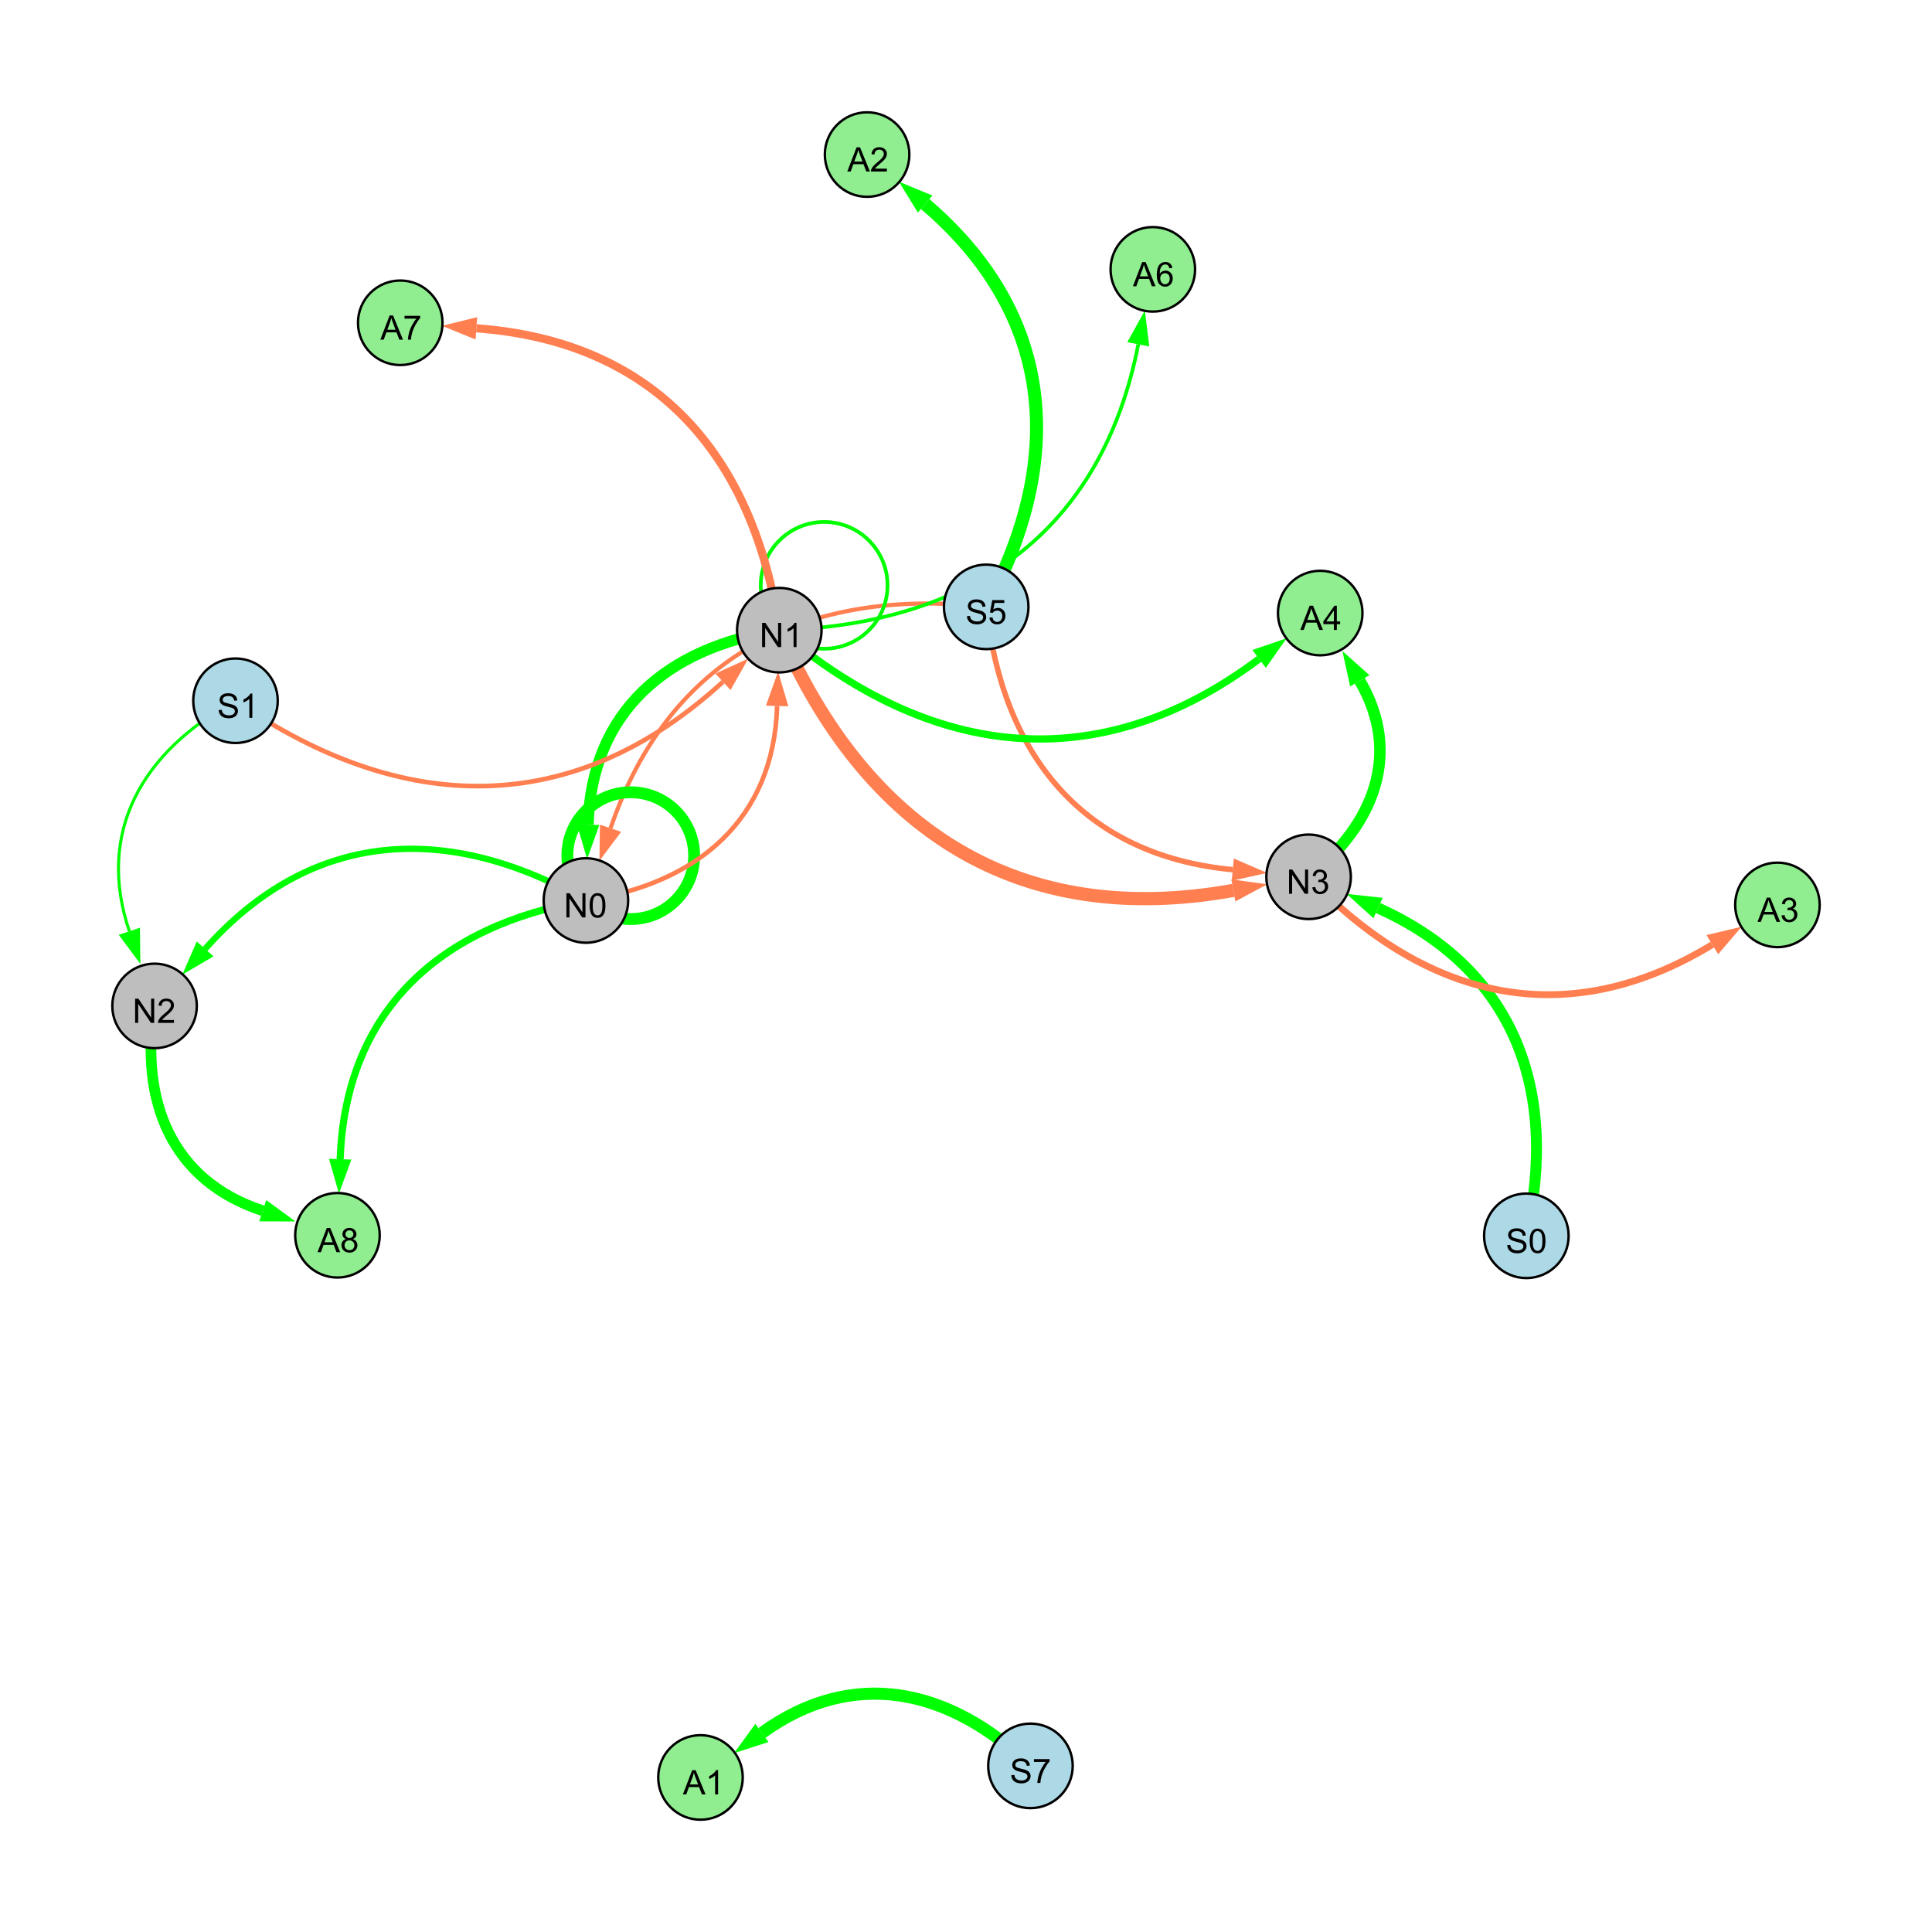 <?xml version="1.0" encoding="UTF-8"?>
<svg xmlns="http://www.w3.org/2000/svg" xmlns:xlink="http://www.w3.org/1999/xlink" width="800" height="800" viewBox="0 0 800 800">
<defs>
<g>
<g id="glyph-0-0">
<path d="M 1.066 0 L 1.066 -10.023 L 2.426 -10.023 L 7.691 -2.152 L 7.691 -10.023 L 8.961 -10.023 L 8.961 0 L 7.602 0 L 2.336 -7.875 L 2.336 0 Z M 1.066 0 "/>
</g>
<g id="glyph-0-1">
<path d="M 5.215 0 L 3.984 0 L 3.984 -7.84 C 3.688 -7.559 3.301 -7.277 2.82 -6.992 C 2.34 -6.711 1.906 -6.5 1.523 -6.359 L 1.523 -7.547 C 2.211 -7.871 2.812 -8.262 3.328 -8.723 C 3.844 -9.184 4.207 -9.629 4.422 -10.062 L 5.215 -10.062 Z M 5.215 0 "/>
</g>
<g id="glyph-0-2">
<path d="M 0.582 -4.941 C 0.582 -6.129 0.703 -7.082 0.945 -7.805 C 1.191 -8.527 1.555 -9.082 2.035 -9.477 C 2.516 -9.867 3.121 -10.062 3.848 -10.062 C 4.387 -10.062 4.859 -9.953 5.266 -9.738 C 5.668 -9.52 6.004 -9.211 6.27 -8.801 C 6.531 -8.395 6.738 -7.898 6.891 -7.312 C 7.039 -6.727 7.117 -5.938 7.117 -4.941 C 7.117 -3.766 6.996 -2.816 6.754 -2.094 C 6.512 -1.371 6.152 -0.816 5.672 -0.422 C 5.191 -0.027 4.582 0.172 3.848 0.172 C 2.883 0.172 2.125 -0.176 1.57 -0.867 C 0.91 -1.703 0.582 -3.059 0.582 -4.941 M 1.844 -4.941 C 1.844 -3.297 2.039 -2.203 2.422 -1.656 C 2.809 -1.113 3.285 -0.84 3.848 -0.84 C 4.414 -0.84 4.891 -1.113 5.273 -1.66 C 5.66 -2.207 5.852 -3.301 5.852 -4.941 C 5.852 -6.594 5.66 -7.688 5.273 -8.23 C 4.891 -8.773 4.41 -9.043 3.836 -9.043 C 3.27 -9.043 2.82 -8.805 2.48 -8.328 C 2.059 -7.715 1.844 -6.586 1.844 -4.941 Z M 1.844 -4.941 "/>
</g>
<g id="glyph-0-3">
<path d="M 0.629 -3.219 L 1.879 -3.328 C 1.938 -2.828 2.078 -2.418 2.293 -2.094 C 2.512 -1.773 2.848 -1.516 3.301 -1.316 C 3.758 -1.117 4.27 -1.02 4.84 -1.02 C 5.344 -1.02 5.793 -1.094 6.18 -1.242 C 6.566 -1.395 6.855 -1.602 7.043 -1.863 C 7.234 -2.125 7.328 -2.41 7.328 -2.719 C 7.328 -3.035 7.238 -3.309 7.055 -3.543 C 6.871 -3.777 6.57 -3.977 6.152 -4.137 C 5.883 -4.242 5.289 -4.402 4.367 -4.625 C 3.449 -4.844 2.805 -5.055 2.434 -5.25 C 1.953 -5.5 1.598 -5.812 1.363 -6.184 C 1.129 -6.555 1.012 -6.969 1.012 -7.43 C 1.012 -7.938 1.156 -8.41 1.441 -8.848 C 1.73 -9.289 2.148 -9.621 2.699 -9.852 C 3.25 -10.078 3.863 -10.191 4.539 -10.191 C 5.281 -10.191 5.938 -10.074 6.504 -9.832 C 7.07 -9.594 7.508 -9.242 7.812 -8.777 C 8.117 -8.312 8.281 -7.785 8.305 -7.199 L 7.035 -7.102 C 6.965 -7.734 6.734 -8.215 6.34 -8.539 C 5.945 -8.863 5.363 -9.023 4.594 -9.023 C 3.793 -9.023 3.207 -8.875 2.84 -8.582 C 2.473 -8.289 2.289 -7.934 2.289 -7.52 C 2.289 -7.16 2.422 -6.863 2.68 -6.633 C 2.934 -6.398 3.602 -6.16 4.68 -5.918 C 5.758 -5.672 6.496 -5.461 6.898 -5.277 C 7.48 -5.008 7.91 -4.668 8.188 -4.254 C 8.469 -3.844 8.605 -3.367 8.605 -2.828 C 8.605 -2.297 8.453 -1.793 8.148 -1.324 C 7.844 -0.852 7.406 -0.484 6.832 -0.223 C 6.262 0.039 5.617 0.172 4.902 0.172 C 3.996 0.172 3.234 0.039 2.621 -0.227 C 2.008 -0.488 1.527 -0.887 1.18 -1.418 C 0.832 -1.949 0.648 -2.551 0.629 -3.219 Z M 0.629 -3.219 "/>
</g>
<g id="glyph-0-4">
<path d="M 0.586 -2.645 L 1.82 -2.809 C 1.961 -2.113 2.199 -1.609 2.539 -1.301 C 2.879 -0.996 3.293 -0.84 3.781 -0.84 C 4.359 -0.84 4.848 -1.043 5.246 -1.441 C 5.645 -1.844 5.844 -2.34 5.844 -2.934 C 5.844 -3.496 5.66 -3.965 5.289 -4.332 C 4.922 -4.699 4.453 -4.883 3.883 -4.883 C 3.648 -4.883 3.359 -4.836 3.016 -4.742 L 3.152 -5.824 C 3.234 -5.816 3.301 -5.812 3.352 -5.812 C 3.875 -5.812 4.344 -5.945 4.766 -6.219 C 5.184 -6.492 5.395 -6.914 5.395 -7.484 C 5.395 -7.938 5.242 -8.309 4.938 -8.605 C 4.629 -8.902 4.234 -9.051 3.754 -9.051 C 3.273 -9.051 2.875 -8.898 2.555 -8.602 C 2.238 -8.297 2.031 -7.848 1.941 -7.246 L 0.711 -7.465 C 0.859 -8.289 1.203 -8.93 1.734 -9.383 C 2.27 -9.836 2.934 -10.062 3.727 -10.062 C 4.273 -10.062 4.777 -9.945 5.234 -9.711 C 5.695 -9.477 6.047 -9.156 6.293 -8.75 C 6.535 -8.344 6.656 -7.914 6.656 -7.457 C 6.656 -7.023 6.543 -6.629 6.309 -6.273 C 6.078 -5.918 5.734 -5.637 5.277 -5.43 C 5.871 -5.289 6.328 -5.008 6.656 -4.578 C 6.984 -4.145 7.148 -3.605 7.148 -2.961 C 7.148 -2.086 6.832 -1.344 6.195 -0.734 C 5.555 -0.125 4.75 0.18 3.773 0.18 C 2.895 0.18 2.164 -0.086 1.582 -0.609 C 1 -1.133 0.672 -1.812 0.586 -2.645 Z M 0.586 -2.645 "/>
</g>
<g id="glyph-0-5">
<path d="M 0.582 -2.625 L 1.875 -2.734 C 1.969 -2.105 2.191 -1.633 2.539 -1.316 C 2.887 -1 3.309 -0.84 3.801 -0.84 C 4.395 -0.84 4.895 -1.062 5.305 -1.512 C 5.715 -1.957 5.922 -2.551 5.922 -3.289 C 5.922 -3.988 5.723 -4.543 5.328 -4.949 C 4.934 -5.355 4.418 -5.559 3.781 -5.559 C 3.383 -5.559 3.027 -5.469 2.707 -5.289 C 2.387 -5.109 2.137 -4.875 1.953 -4.586 L 0.801 -4.738 L 1.77 -9.883 L 6.754 -9.883 L 6.754 -8.711 L 2.754 -8.711 L 2.215 -6.016 C 2.816 -6.434 3.449 -6.645 4.109 -6.645 C 4.984 -6.645 5.723 -6.34 6.324 -5.734 C 6.926 -5.129 7.227 -4.352 7.227 -3.398 C 7.227 -2.492 6.961 -1.707 6.434 -1.047 C 5.789 -0.234 4.914 0.172 3.801 0.172 C 2.891 0.172 2.145 -0.086 1.57 -0.594 C 0.992 -1.105 0.664 -1.781 0.582 -2.625 Z M 0.582 -2.625 "/>
</g>
<g id="glyph-0-6">
<path d="M 7.047 -1.184 L 7.047 0 L 0.422 0 C 0.414 -0.297 0.461 -0.582 0.566 -0.855 C 0.734 -1.305 1.008 -1.75 1.379 -2.188 C 1.75 -2.625 2.285 -3.133 2.988 -3.703 C 4.078 -4.598 4.812 -5.305 5.195 -5.828 C 5.578 -6.348 5.77 -6.844 5.77 -7.309 C 5.77 -7.797 5.594 -8.207 5.246 -8.543 C 4.898 -8.875 4.445 -9.043 3.883 -9.043 C 3.289 -9.043 2.816 -8.867 2.461 -8.512 C 2.105 -8.156 1.926 -7.664 1.922 -7.035 L 0.656 -7.164 C 0.742 -8.109 1.07 -8.828 1.633 -9.32 C 2.199 -9.816 2.957 -10.062 3.91 -10.062 C 4.871 -10.062 5.633 -9.797 6.195 -9.262 C 6.754 -8.73 7.035 -8.07 7.035 -7.281 C 7.035 -6.879 6.953 -6.484 6.789 -6.098 C 6.625 -5.711 6.352 -5.301 5.973 -4.875 C 5.59 -4.445 4.957 -3.859 4.074 -3.109 C 3.336 -2.492 2.863 -2.07 2.652 -1.848 C 2.441 -1.629 2.27 -1.406 2.133 -1.184 Z M 7.047 -1.184 "/>
</g>
<g id="glyph-0-7">
<path d="M -0.02 0 L 3.828 -10.023 L 5.258 -10.023 L 9.359 0 L 7.848 0 L 6.68 -3.035 L 2.488 -3.035 L 1.387 0 L -0.02 0 M 2.871 -4.117 L 6.27 -4.117 L 5.223 -6.891 C 4.902 -7.734 4.668 -8.426 4.512 -8.969 C 4.383 -8.328 4.203 -7.688 3.973 -7.055 Z M 2.871 -4.117 "/>
</g>
<g id="glyph-0-8">
<path d="M 0.664 -8.711 L 0.664 -9.891 L 7.148 -9.891 L 7.148 -8.934 C 6.512 -8.254 5.879 -7.352 5.254 -6.227 C 4.625 -5.102 4.141 -3.945 3.801 -2.754 C 3.555 -1.918 3.398 -0.996 3.328 0 L 2.062 0 C 2.078 -0.789 2.234 -1.742 2.531 -2.859 C 2.824 -3.973 3.25 -5.051 3.805 -6.086 C 4.359 -7.125 4.945 -8 5.57 -8.711 Z M 0.664 -8.711 "/>
</g>
<g id="glyph-0-9">
<path d="M 4.523 0 L 4.523 -2.398 L 0.18 -2.398 L 0.18 -3.527 L 4.75 -10.023 L 5.758 -10.023 L 5.758 -3.527 L 7.109 -3.527 L 7.109 -2.398 L 5.758 -2.398 L 5.758 0 L 4.523 0 M 4.523 -3.527 L 4.523 -8.047 L 1.387 -3.527 Z M 4.523 -3.527 "/>
</g>
<g id="glyph-0-10">
<path d="M 6.965 -7.566 L 5.742 -7.473 C 5.633 -7.953 5.477 -8.305 5.277 -8.523 C 4.945 -8.875 4.535 -9.051 4.047 -9.051 C 3.656 -9.051 3.312 -8.941 3.016 -8.723 C 2.629 -8.441 2.32 -8.027 2.098 -7.484 C 1.875 -6.941 1.758 -6.172 1.75 -5.168 C 2.047 -5.617 2.41 -5.953 2.836 -6.172 C 3.266 -6.391 3.715 -6.5 4.184 -6.5 C 5.004 -6.5 5.703 -6.199 6.277 -5.594 C 6.855 -4.992 7.145 -4.211 7.145 -3.254 C 7.145 -2.625 7.008 -2.039 6.738 -1.5 C 6.465 -0.961 6.094 -0.547 5.617 -0.258 C 5.145 0.027 4.609 0.172 4.008 0.172 C 2.98 0.172 2.145 -0.207 1.496 -0.961 C 0.852 -1.715 0.527 -2.957 0.527 -4.688 C 0.527 -6.625 0.883 -8.035 1.602 -8.914 C 2.223 -9.68 3.066 -10.062 4.121 -10.062 C 4.91 -10.062 5.555 -9.84 6.059 -9.398 C 6.562 -8.957 6.867 -8.348 6.965 -7.566 M 1.941 -3.246 C 1.941 -2.824 2.031 -2.418 2.211 -2.031 C 2.391 -1.645 2.645 -1.348 2.969 -1.145 C 3.289 -0.941 3.629 -0.84 3.984 -0.84 C 4.504 -0.84 4.953 -1.051 5.324 -1.469 C 5.699 -1.891 5.887 -2.457 5.887 -3.18 C 5.887 -3.871 5.699 -4.418 5.332 -4.816 C 4.961 -5.215 4.5 -5.414 3.938 -5.414 C 3.383 -5.414 2.91 -5.215 2.523 -4.816 C 2.137 -4.418 1.941 -3.895 1.941 -3.246 Z M 1.941 -3.246 "/>
</g>
<g id="glyph-0-11">
<path d="M 2.477 -5.434 C 1.965 -5.621 1.586 -5.887 1.34 -6.234 C 1.094 -6.582 0.969 -6.996 0.969 -7.477 C 0.969 -8.207 1.234 -8.82 1.758 -9.316 C 2.281 -9.812 2.977 -10.062 3.848 -10.062 C 4.723 -10.062 5.43 -9.809 5.961 -9.301 C 6.492 -8.793 6.762 -8.172 6.762 -7.445 C 6.762 -6.98 6.641 -6.574 6.395 -6.23 C 6.152 -5.887 5.781 -5.621 5.285 -5.434 C 5.898 -5.234 6.367 -4.91 6.688 -4.465 C 7.012 -4.016 7.172 -3.484 7.172 -2.863 C 7.172 -2.008 6.867 -1.289 6.262 -0.703 C 5.656 -0.121 4.859 0.172 3.867 0.172 C 2.879 0.172 2.082 -0.121 1.477 -0.707 C 0.871 -1.293 0.566 -2.023 0.566 -2.898 C 0.566 -3.551 0.734 -4.098 1.062 -4.535 C 1.395 -4.977 1.863 -5.273 2.477 -5.434 M 2.227 -7.52 C 2.227 -7.047 2.383 -6.656 2.688 -6.359 C 2.992 -6.055 3.387 -5.906 3.875 -5.906 C 4.352 -5.906 4.738 -6.055 5.043 -6.355 C 5.344 -6.652 5.496 -7.02 5.496 -7.453 C 5.496 -7.902 5.34 -8.281 5.027 -8.59 C 4.715 -8.898 4.328 -9.051 3.863 -9.051 C 3.395 -9.051 3.004 -8.898 2.695 -8.602 C 2.383 -8.297 2.227 -7.938 2.227 -7.52 M 1.832 -2.891 C 1.832 -2.539 1.914 -2.203 2.082 -1.875 C 2.246 -1.547 2.496 -1.289 2.824 -1.109 C 3.152 -0.93 3.504 -0.84 3.883 -0.84 C 4.469 -0.84 4.957 -1.031 5.34 -1.406 C 5.723 -1.785 5.914 -2.266 5.914 -2.852 C 5.914 -3.441 5.715 -3.934 5.32 -4.32 C 4.926 -4.707 4.434 -4.902 3.844 -4.902 C 3.262 -4.902 2.785 -4.711 2.402 -4.328 C 2.023 -3.945 1.832 -3.465 1.832 -2.891 Z M 1.832 -2.891 "/>
</g>
</g>
</defs>
<rect x="-80" y="-80" width="960" height="960" fill="rgb(100%, 100%, 100%)" fill-opacity="1"/>
<path fill="none" stroke-width="4.616" stroke-linecap="butt" stroke-linejoin="miter" stroke="rgb(0%, 100%, 0%)" stroke-opacity="1" stroke-miterlimit="10" d="M 322.695 260.938 C 276.168 267.996 244.883 294.703 243.527 341.488 "/>
<path fill-rule="nonzero" fill="rgb(0%, 100%, 0%)" fill-opacity="1" d="M 243.113 355.746 L 238.895 341.352 L 248.16 341.621 L 243.113 355.746 "/>
<path fill="none" stroke-width="4.528" stroke-linecap="butt" stroke-linejoin="miter" stroke="rgb(0%, 100%, 0%)" stroke-opacity="1" stroke-miterlimit="10" d="M 632.031 511.723 C 645.492 451.129 627.051 401.371 570.621 376 "/>
<path fill-rule="nonzero" fill="rgb(0%, 100%, 0%)" fill-opacity="1" d="M 557.609 370.148 L 572.52 371.773 L 568.719 380.227 L 557.609 370.148 "/>
<path fill="none" stroke-width="1.72" stroke-linecap="butt" stroke-linejoin="miter" stroke="rgb(100%, 49.804%, 31.373%)" stroke-opacity="1" stroke-miterlimit="10" d="M 408.363 251.289 C 333.598 242.957 277.027 271.906 252.812 342.957 "/>
<path fill-rule="nonzero" fill="rgb(100%, 49.804%, 31.373%)" fill-opacity="1" d="M 248.211 356.461 L 248.426 341.461 L 257.199 344.453 L 248.211 356.461 "/>
<path fill="none" stroke-width="2.266" stroke-linecap="butt" stroke-linejoin="miter" stroke="rgb(100%, 49.804%, 31.373%)" stroke-opacity="1" stroke-miterlimit="10" d="M 408.363 251.289 C 415.191 313.09 448.766 354.297 510.469 360.113 "/>
<path fill-rule="nonzero" fill="rgb(100%, 49.804%, 31.373%)" fill-opacity="1" d="M 524.672 361.453 L 510.035 364.727 L 510.906 355.5 L 524.672 361.453 "/>
<path fill="none" stroke-width="1.266" stroke-linecap="butt" stroke-linejoin="miter" stroke="rgb(0%, 100%, 0%)" stroke-opacity="1" stroke-miterlimit="10" d="M 97.516 290.164 C 59 310.992 39.645 344.398 53.562 385.617 "/>
<path fill-rule="nonzero" fill="rgb(0%, 100%, 0%)" fill-opacity="1" d="M 58.125 399.133 L 49.168 387.098 L 57.953 384.133 L 58.125 399.133 "/>
<path fill="none" stroke-width="3.8" stroke-linecap="butt" stroke-linejoin="miter" stroke="rgb(100%, 49.804%, 31.373%)" stroke-opacity="1" stroke-miterlimit="10" d="M 287.43 354.312 C 287.43 368.809 275.676 380.562 261.18 380.562 C 246.684 380.562 234.93 368.809 234.93 354.312 C 234.93 339.816 246.684 328.062 261.18 328.062 C 275.676 328.062 287.43 339.816 287.43 354.312 "/>
<path fill="none" stroke-width="5.475" stroke-linecap="butt" stroke-linejoin="miter" stroke="rgb(100%, 49.804%, 31.373%)" stroke-opacity="1" stroke-miterlimit="10" d="M 322.695 260.938 C 358.422 343.859 421.98 384.711 510.695 368.695 "/>
<path fill-rule="nonzero" fill="rgb(100%, 49.804%, 31.373%)" fill-opacity="1" d="M 524.734 366.164 L 511.52 373.258 L 509.871 364.137 L 524.734 366.164 "/>
<path fill="none" stroke-width="2.601" stroke-linecap="butt" stroke-linejoin="miter" stroke="rgb(0%, 100%, 0%)" stroke-opacity="1" stroke-miterlimit="10" d="M 242.617 372.875 C 185.047 340.141 128.773 343.527 84.945 392.926 "/>
<path fill-rule="nonzero" fill="rgb(0%, 100%, 0%)" fill-opacity="1" d="M 75.477 403.598 L 81.477 389.852 L 88.41 396.004 L 75.477 403.598 "/>
<path fill="none" stroke-width="1.949" stroke-linecap="butt" stroke-linejoin="miter" stroke="rgb(100%, 49.804%, 31.373%)" stroke-opacity="1" stroke-miterlimit="10" d="M 97.516 290.164 C 166.758 338.012 237.422 339.086 299.363 282.32 "/>
<path fill-rule="nonzero" fill="rgb(100%, 49.804%, 31.373%)" fill-opacity="1" d="M 309.883 272.684 L 302.496 285.738 L 296.234 278.902 L 309.883 272.684 "/>
<path fill="none" stroke-width="4.889" stroke-linecap="butt" stroke-linejoin="miter" stroke="rgb(0%, 100%, 0%)" stroke-opacity="1" stroke-miterlimit="10" d="M 287.43 354.312 C 287.43 368.809 275.676 380.562 261.18 380.562 C 246.684 380.562 234.93 368.809 234.93 354.312 C 234.93 339.816 246.684 328.062 261.18 328.062 C 275.676 328.062 287.43 339.816 287.43 354.312 "/>
<path fill="none" stroke-width="1.526" stroke-linecap="butt" stroke-linejoin="miter" stroke="rgb(0%, 100%, 0%)" stroke-opacity="1" stroke-miterlimit="10" d="M 367.508 242.379 C 367.508 256.875 355.754 268.629 341.258 268.629 C 326.762 268.629 315.008 256.875 315.008 242.379 C 315.008 227.879 326.762 216.129 341.258 216.129 C 355.754 216.129 367.508 227.879 367.508 242.379 "/>
<path fill="none" stroke-width="1.909" stroke-linecap="butt" stroke-linejoin="miter" stroke="rgb(100%, 49.804%, 31.373%)" stroke-opacity="1" stroke-miterlimit="10" d="M 242.617 372.875 C 289.145 365.816 320.434 339.109 321.789 292.328 "/>
<path fill-rule="nonzero" fill="rgb(100%, 49.804%, 31.373%)" fill-opacity="1" d="M 322.199 278.066 L 326.422 292.461 L 317.152 292.191 L 322.199 278.066 "/>
<path fill="none" stroke-width="3.38" stroke-linecap="butt" stroke-linejoin="miter" stroke="rgb(100%, 49.804%, 31.373%)" stroke-opacity="1" stroke-miterlimit="10" d="M 322.695 260.938 C 312.129 187.914 270.676 141.281 197.254 135.949 "/>
<path fill-rule="nonzero" fill="rgb(100%, 49.804%, 31.373%)" fill-opacity="1" d="M 183.023 134.918 L 197.59 131.328 L 196.918 140.574 L 183.023 134.918 "/>
<path fill="none" stroke-width="3.003" stroke-linecap="butt" stroke-linejoin="miter" stroke="rgb(0%, 100%, 0%)" stroke-opacity="1" stroke-miterlimit="10" d="M 322.695 260.938 C 385.941 314.578 455.168 322.547 521.367 272.852 "/>
<path fill-rule="nonzero" fill="rgb(0%, 100%, 0%)" fill-opacity="1" d="M 532.777 264.285 L 524.152 276.559 L 518.586 269.145 L 532.777 264.285 "/>
<path fill="none" stroke-width="1.514" stroke-linecap="butt" stroke-linejoin="miter" stroke="rgb(0%, 100%, 0%)" stroke-opacity="1" stroke-miterlimit="10" d="M 322.695 260.938 C 401.836 258.645 456.285 220.141 471.34 142.574 "/>
<path fill-rule="nonzero" fill="rgb(0%, 100%, 0%)" fill-opacity="1" d="M 474.059 128.57 L 475.891 143.457 L 466.789 141.691 L 474.059 128.57 "/>
<path fill="none" stroke-width="2.824" stroke-linecap="butt" stroke-linejoin="miter" stroke="rgb(100%, 49.804%, 31.373%)" stroke-opacity="1" stroke-miterlimit="10" d="M 541.863 363.07 C 590.566 414.223 648.883 427.828 709.035 391.145 "/>
<path fill-rule="nonzero" fill="rgb(100%, 49.804%, 31.373%)" fill-opacity="1" d="M 721.215 383.715 L 711.449 395.102 L 706.621 387.188 L 721.215 383.715 "/>
<path fill="none" stroke-width="4.747" stroke-linecap="butt" stroke-linejoin="miter" stroke="rgb(0%, 100%, 0%)" stroke-opacity="1" stroke-miterlimit="10" d="M 541.863 363.07 C 569.219 341.316 580.523 311.785 563.062 281.902 "/>
<path fill-rule="nonzero" fill="rgb(0%, 100%, 0%)" fill-opacity="1" d="M 555.863 269.586 L 567.062 279.562 L 559.059 284.242 L 555.863 269.586 "/>
<path fill="none" stroke-width="4.418" stroke-linecap="butt" stroke-linejoin="miter" stroke="rgb(0%, 100%, 0%)" stroke-opacity="1" stroke-miterlimit="10" d="M 64 416.531 C 57.73 455.996 71.117 488.957 108.789 501.328 "/>
<path fill-rule="nonzero" fill="rgb(0%, 100%, 0%)" fill-opacity="1" d="M 122.34 505.781 L 107.34 505.734 L 110.234 496.926 L 122.34 505.781 "/>
<path fill="none" stroke-width="5.011" stroke-linecap="butt" stroke-linejoin="miter" stroke="rgb(0%, 100%, 0%)" stroke-opacity="1" stroke-miterlimit="10" d="M 426.688 731.211 C 393.027 698.871 353.086 690.359 315.484 717.586 "/>
<path fill-rule="nonzero" fill="rgb(0%, 100%, 0%)" fill-opacity="1" d="M 303.93 725.953 L 312.766 713.832 L 318.203 721.34 L 303.93 725.953 "/>
<path fill="none" stroke-width="5.4" stroke-linecap="butt" stroke-linejoin="miter" stroke="rgb(0%, 100%, 0%)" stroke-opacity="1" stroke-miterlimit="10" d="M 408.363 251.289 C 441.637 189.367 436.434 129.98 383.078 84.488 "/>
<path fill-rule="nonzero" fill="rgb(0%, 100%, 0%)" fill-opacity="1" d="M 372.223 75.234 L 386.086 80.961 L 380.07 88.016 L 372.223 75.234 "/>
<path fill="none" stroke-width="2.947" stroke-linecap="butt" stroke-linejoin="miter" stroke="rgb(0%, 100%, 0%)" stroke-opacity="1" stroke-miterlimit="10" d="M 242.617 372.875 C 181.922 383.141 143.051 418.668 140.859 479.988 "/>
<path fill-rule="nonzero" fill="rgb(0%, 100%, 0%)" fill-opacity="1" d="M 140.352 494.246 L 136.23 479.824 L 145.492 480.156 L 140.352 494.246 "/>
<path fill-rule="nonzero" fill="rgb(74.51%, 74.51%, 74.51%)" fill-opacity="1" stroke-width="1" stroke-linecap="butt" stroke-linejoin="miter" stroke="rgb(0%, 0%, 0%)" stroke-opacity="1" stroke-miterlimit="10" d="M 340.195 260.938 C 340.195 270.605 332.359 278.438 322.695 278.438 C 313.031 278.438 305.195 270.605 305.195 260.938 C 305.195 251.273 313.031 243.438 322.695 243.438 C 332.359 243.438 340.195 251.273 340.195 260.938 "/>
<path fill-rule="nonzero" fill="rgb(74.51%, 74.51%, 74.51%)" fill-opacity="1" stroke-width="1" stroke-linecap="butt" stroke-linejoin="miter" stroke="rgb(0%, 0%, 0%)" stroke-opacity="1" stroke-miterlimit="10" d="M 260.117 372.875 C 260.117 382.539 252.285 390.375 242.617 390.375 C 232.953 390.375 225.117 382.539 225.117 372.875 C 225.117 363.211 232.953 355.375 242.617 355.375 C 252.285 355.375 260.117 363.211 260.117 372.875 "/>
<path fill-rule="nonzero" fill="rgb(67.843%, 84.706%, 90.196%)" fill-opacity="1" stroke-width="1" stroke-linecap="butt" stroke-linejoin="miter" stroke="rgb(0%, 0%, 0%)" stroke-opacity="1" stroke-miterlimit="10" d="M 649.531 511.723 C 649.531 521.391 641.695 529.223 632.031 529.223 C 622.363 529.223 614.531 521.391 614.531 511.723 C 614.531 502.059 622.363 494.223 632.031 494.223 C 641.695 494.223 649.531 502.059 649.531 511.723 "/>
<path fill-rule="nonzero" fill="rgb(74.51%, 74.51%, 74.51%)" fill-opacity="1" stroke-width="1" stroke-linecap="butt" stroke-linejoin="miter" stroke="rgb(0%, 0%, 0%)" stroke-opacity="1" stroke-miterlimit="10" d="M 559.363 363.07 C 559.363 372.734 551.527 380.57 541.863 380.57 C 532.195 380.57 524.363 372.734 524.363 363.07 C 524.363 353.406 532.195 345.57 541.863 345.57 C 551.527 345.57 559.363 353.406 559.363 363.07 "/>
<path fill-rule="nonzero" fill="rgb(67.843%, 84.706%, 90.196%)" fill-opacity="1" stroke-width="1" stroke-linecap="butt" stroke-linejoin="miter" stroke="rgb(0%, 0%, 0%)" stroke-opacity="1" stroke-miterlimit="10" d="M 425.863 251.289 C 425.863 260.953 418.027 268.789 408.363 268.789 C 398.699 268.789 390.863 260.953 390.863 251.289 C 390.863 241.625 398.699 233.789 408.363 233.789 C 418.027 233.789 425.863 241.625 425.863 251.289 "/>
<path fill-rule="nonzero" fill="rgb(67.843%, 84.706%, 90.196%)" fill-opacity="1" stroke-width="1" stroke-linecap="butt" stroke-linejoin="miter" stroke="rgb(0%, 0%, 0%)" stroke-opacity="1" stroke-miterlimit="10" d="M 115.016 290.164 C 115.016 299.828 107.18 307.664 97.516 307.664 C 87.852 307.664 80.016 299.828 80.016 290.164 C 80.016 280.496 87.852 272.664 97.516 272.664 C 107.18 272.664 115.016 280.496 115.016 290.164 "/>
<path fill-rule="nonzero" fill="rgb(74.51%, 74.51%, 74.51%)" fill-opacity="1" stroke-width="1" stroke-linecap="butt" stroke-linejoin="miter" stroke="rgb(0%, 0%, 0%)" stroke-opacity="1" stroke-miterlimit="10" d="M 81.5 416.531 C 81.5 426.195 73.664 434.031 64 434.031 C 54.336 434.031 46.5 426.195 46.5 416.531 C 46.5 406.867 54.336 399.031 64 399.031 C 73.664 399.031 81.5 406.867 81.5 416.531 "/>
<path fill-rule="nonzero" fill="rgb(56.471%, 93.333%, 56.471%)" fill-opacity="1" stroke-width="1" stroke-linecap="butt" stroke-linejoin="miter" stroke="rgb(0%, 0%, 0%)" stroke-opacity="1" stroke-miterlimit="10" d="M 183.234 133.66 C 183.234 143.328 175.402 151.16 165.734 151.16 C 156.07 151.16 148.234 143.328 148.234 133.66 C 148.234 123.996 156.07 116.16 165.734 116.16 C 175.402 116.16 183.234 123.996 183.234 133.66 "/>
<path fill-rule="nonzero" fill="rgb(56.471%, 93.333%, 56.471%)" fill-opacity="1" stroke-width="1" stroke-linecap="butt" stroke-linejoin="miter" stroke="rgb(0%, 0%, 0%)" stroke-opacity="1" stroke-miterlimit="10" d="M 564.172 253.852 C 564.172 263.52 556.336 271.352 546.672 271.352 C 537.008 271.352 529.172 263.52 529.172 253.852 C 529.172 244.188 537.008 236.352 546.672 236.352 C 556.336 236.352 564.172 244.188 564.172 253.852 "/>
<path fill-rule="nonzero" fill="rgb(56.471%, 93.333%, 56.471%)" fill-opacity="1" stroke-width="1" stroke-linecap="butt" stroke-linejoin="miter" stroke="rgb(0%, 0%, 0%)" stroke-opacity="1" stroke-miterlimit="10" d="M 494.863 111.527 C 494.863 121.191 487.031 129.027 477.363 129.027 C 467.699 129.027 459.863 121.191 459.863 111.527 C 459.863 101.863 467.699 94.027 477.363 94.027 C 487.031 94.027 494.863 101.863 494.863 111.527 "/>
<path fill-rule="nonzero" fill="rgb(56.471%, 93.333%, 56.471%)" fill-opacity="1" stroke-width="1" stroke-linecap="butt" stroke-linejoin="miter" stroke="rgb(0%, 0%, 0%)" stroke-opacity="1" stroke-miterlimit="10" d="M 753.5 374.699 C 753.5 384.363 745.664 392.199 736 392.199 C 726.336 392.199 718.5 384.363 718.5 374.699 C 718.5 365.035 726.336 357.199 736 357.199 C 745.664 357.199 753.5 365.035 753.5 374.699 "/>
<path fill-rule="nonzero" fill="rgb(56.471%, 93.333%, 56.471%)" fill-opacity="1" stroke-width="1" stroke-linecap="butt" stroke-linejoin="miter" stroke="rgb(0%, 0%, 0%)" stroke-opacity="1" stroke-miterlimit="10" d="M 157.234 511.496 C 157.234 521.16 149.402 528.996 139.734 528.996 C 130.07 528.996 122.234 521.16 122.234 511.496 C 122.234 501.832 130.07 493.996 139.734 493.996 C 149.402 493.996 157.234 501.832 157.234 511.496 "/>
<path fill-rule="nonzero" fill="rgb(67.843%, 84.706%, 90.196%)" fill-opacity="1" stroke-width="1" stroke-linecap="butt" stroke-linejoin="miter" stroke="rgb(0%, 0%, 0%)" stroke-opacity="1" stroke-miterlimit="10" d="M 444.188 731.211 C 444.188 740.879 436.355 748.711 426.688 748.711 C 417.023 748.711 409.188 740.879 409.188 731.211 C 409.188 721.547 417.023 713.711 426.688 713.711 C 436.355 713.711 444.188 721.547 444.188 731.211 "/>
<path fill-rule="nonzero" fill="rgb(56.471%, 93.333%, 56.471%)" fill-opacity="1" stroke-width="1" stroke-linecap="butt" stroke-linejoin="miter" stroke="rgb(0%, 0%, 0%)" stroke-opacity="1" stroke-miterlimit="10" d="M 307.555 736 C 307.555 745.664 299.719 753.5 290.055 753.5 C 280.391 753.5 272.555 745.664 272.555 736 C 272.555 726.336 280.391 718.5 290.055 718.5 C 299.719 718.5 307.555 726.336 307.555 736 "/>
<path fill-rule="nonzero" fill="rgb(56.471%, 93.333%, 56.471%)" fill-opacity="1" stroke-width="1" stroke-linecap="butt" stroke-linejoin="miter" stroke="rgb(0%, 0%, 0%)" stroke-opacity="1" stroke-miterlimit="10" d="M 376.547 64 C 376.547 73.664 368.711 81.5 359.047 81.5 C 349.383 81.5 341.547 73.664 341.547 64 C 341.547 54.336 349.383 46.5 359.047 46.5 C 368.711 46.5 376.547 54.336 376.547 64 "/>
<g fill="rgb(0%, 0%, 0%)" fill-opacity="1">
<use xlink:href="#glyph-0-0" x="314.5" y="267.953"/>
<use xlink:href="#glyph-0-1" x="324.61" y="267.953"/>
</g>
<g fill="rgb(0%, 0%, 0%)" fill-opacity="1">
<use xlink:href="#glyph-0-0" x="233.473" y="379.891"/>
<use xlink:href="#glyph-0-2" x="243.583" y="379.891"/>
</g>
<g fill="rgb(0%, 0%, 0%)" fill-opacity="1">
<use xlink:href="#glyph-0-3" x="623.488" y="518.805"/>
<use xlink:href="#glyph-0-2" x="632.826" y="518.805"/>
</g>
<g fill="rgb(0%, 0%, 0%)" fill-opacity="1">
<use xlink:href="#glyph-0-0" x="532.699" y="370.086"/>
<use xlink:href="#glyph-0-4" x="542.81" y="370.086"/>
</g>
<g fill="rgb(0%, 0%, 0%)" fill-opacity="1">
<use xlink:href="#glyph-0-3" x="399.766" y="258.371"/>
<use xlink:href="#glyph-0-5" x="409.104" y="258.371"/>
</g>
<g fill="rgb(0%, 0%, 0%)" fill-opacity="1">
<use xlink:href="#glyph-0-3" x="89.926" y="297.242"/>
<use xlink:href="#glyph-0-1" x="99.264" y="297.242"/>
</g>
<g fill="rgb(0%, 0%, 0%)" fill-opacity="1">
<use xlink:href="#glyph-0-0" x="54.887" y="423.547"/>
<use xlink:href="#glyph-0-6" x="64.997" y="423.547"/>
</g>
<g fill="rgb(0%, 0%, 0%)" fill-opacity="1">
<use xlink:href="#glyph-0-7" x="157.504" y="140.656"/>
<use xlink:href="#glyph-0-8" x="166.842" y="140.656"/>
</g>
<g fill="rgb(0%, 0%, 0%)" fill-opacity="1">
<use xlink:href="#glyph-0-7" x="538.457" y="260.848"/>
<use xlink:href="#glyph-0-9" x="547.795" y="260.848"/>
</g>
<g fill="rgb(0%, 0%, 0%)" fill-opacity="1">
<use xlink:href="#glyph-0-7" x="469.133" y="118.543"/>
<use xlink:href="#glyph-0-10" x="478.471" y="118.543"/>
</g>
<g fill="rgb(0%, 0%, 0%)" fill-opacity="1">
<use xlink:href="#glyph-0-7" x="727.766" y="381.715"/>
<use xlink:href="#glyph-0-4" x="737.104" y="381.715"/>
</g>
<g fill="rgb(0%, 0%, 0%)" fill-opacity="1">
<use xlink:href="#glyph-0-7" x="131.492" y="518.512"/>
<use xlink:href="#glyph-0-11" x="140.83" y="518.512"/>
</g>
<g fill="rgb(0%, 0%, 0%)" fill-opacity="1">
<use xlink:href="#glyph-0-3" x="418.129" y="738.293"/>
<use xlink:href="#glyph-0-8" x="427.467" y="738.293"/>
</g>
<g fill="rgb(0%, 0%, 0%)" fill-opacity="1">
<use xlink:href="#glyph-0-7" x="282.789" y="743.016"/>
<use xlink:href="#glyph-0-1" x="292.127" y="743.016"/>
</g>
<g fill="rgb(0%, 0%, 0%)" fill-opacity="1">
<use xlink:href="#glyph-0-7" x="350.863" y="71.016"/>
<use xlink:href="#glyph-0-6" x="360.201" y="71.016"/>
</g>
</svg>
